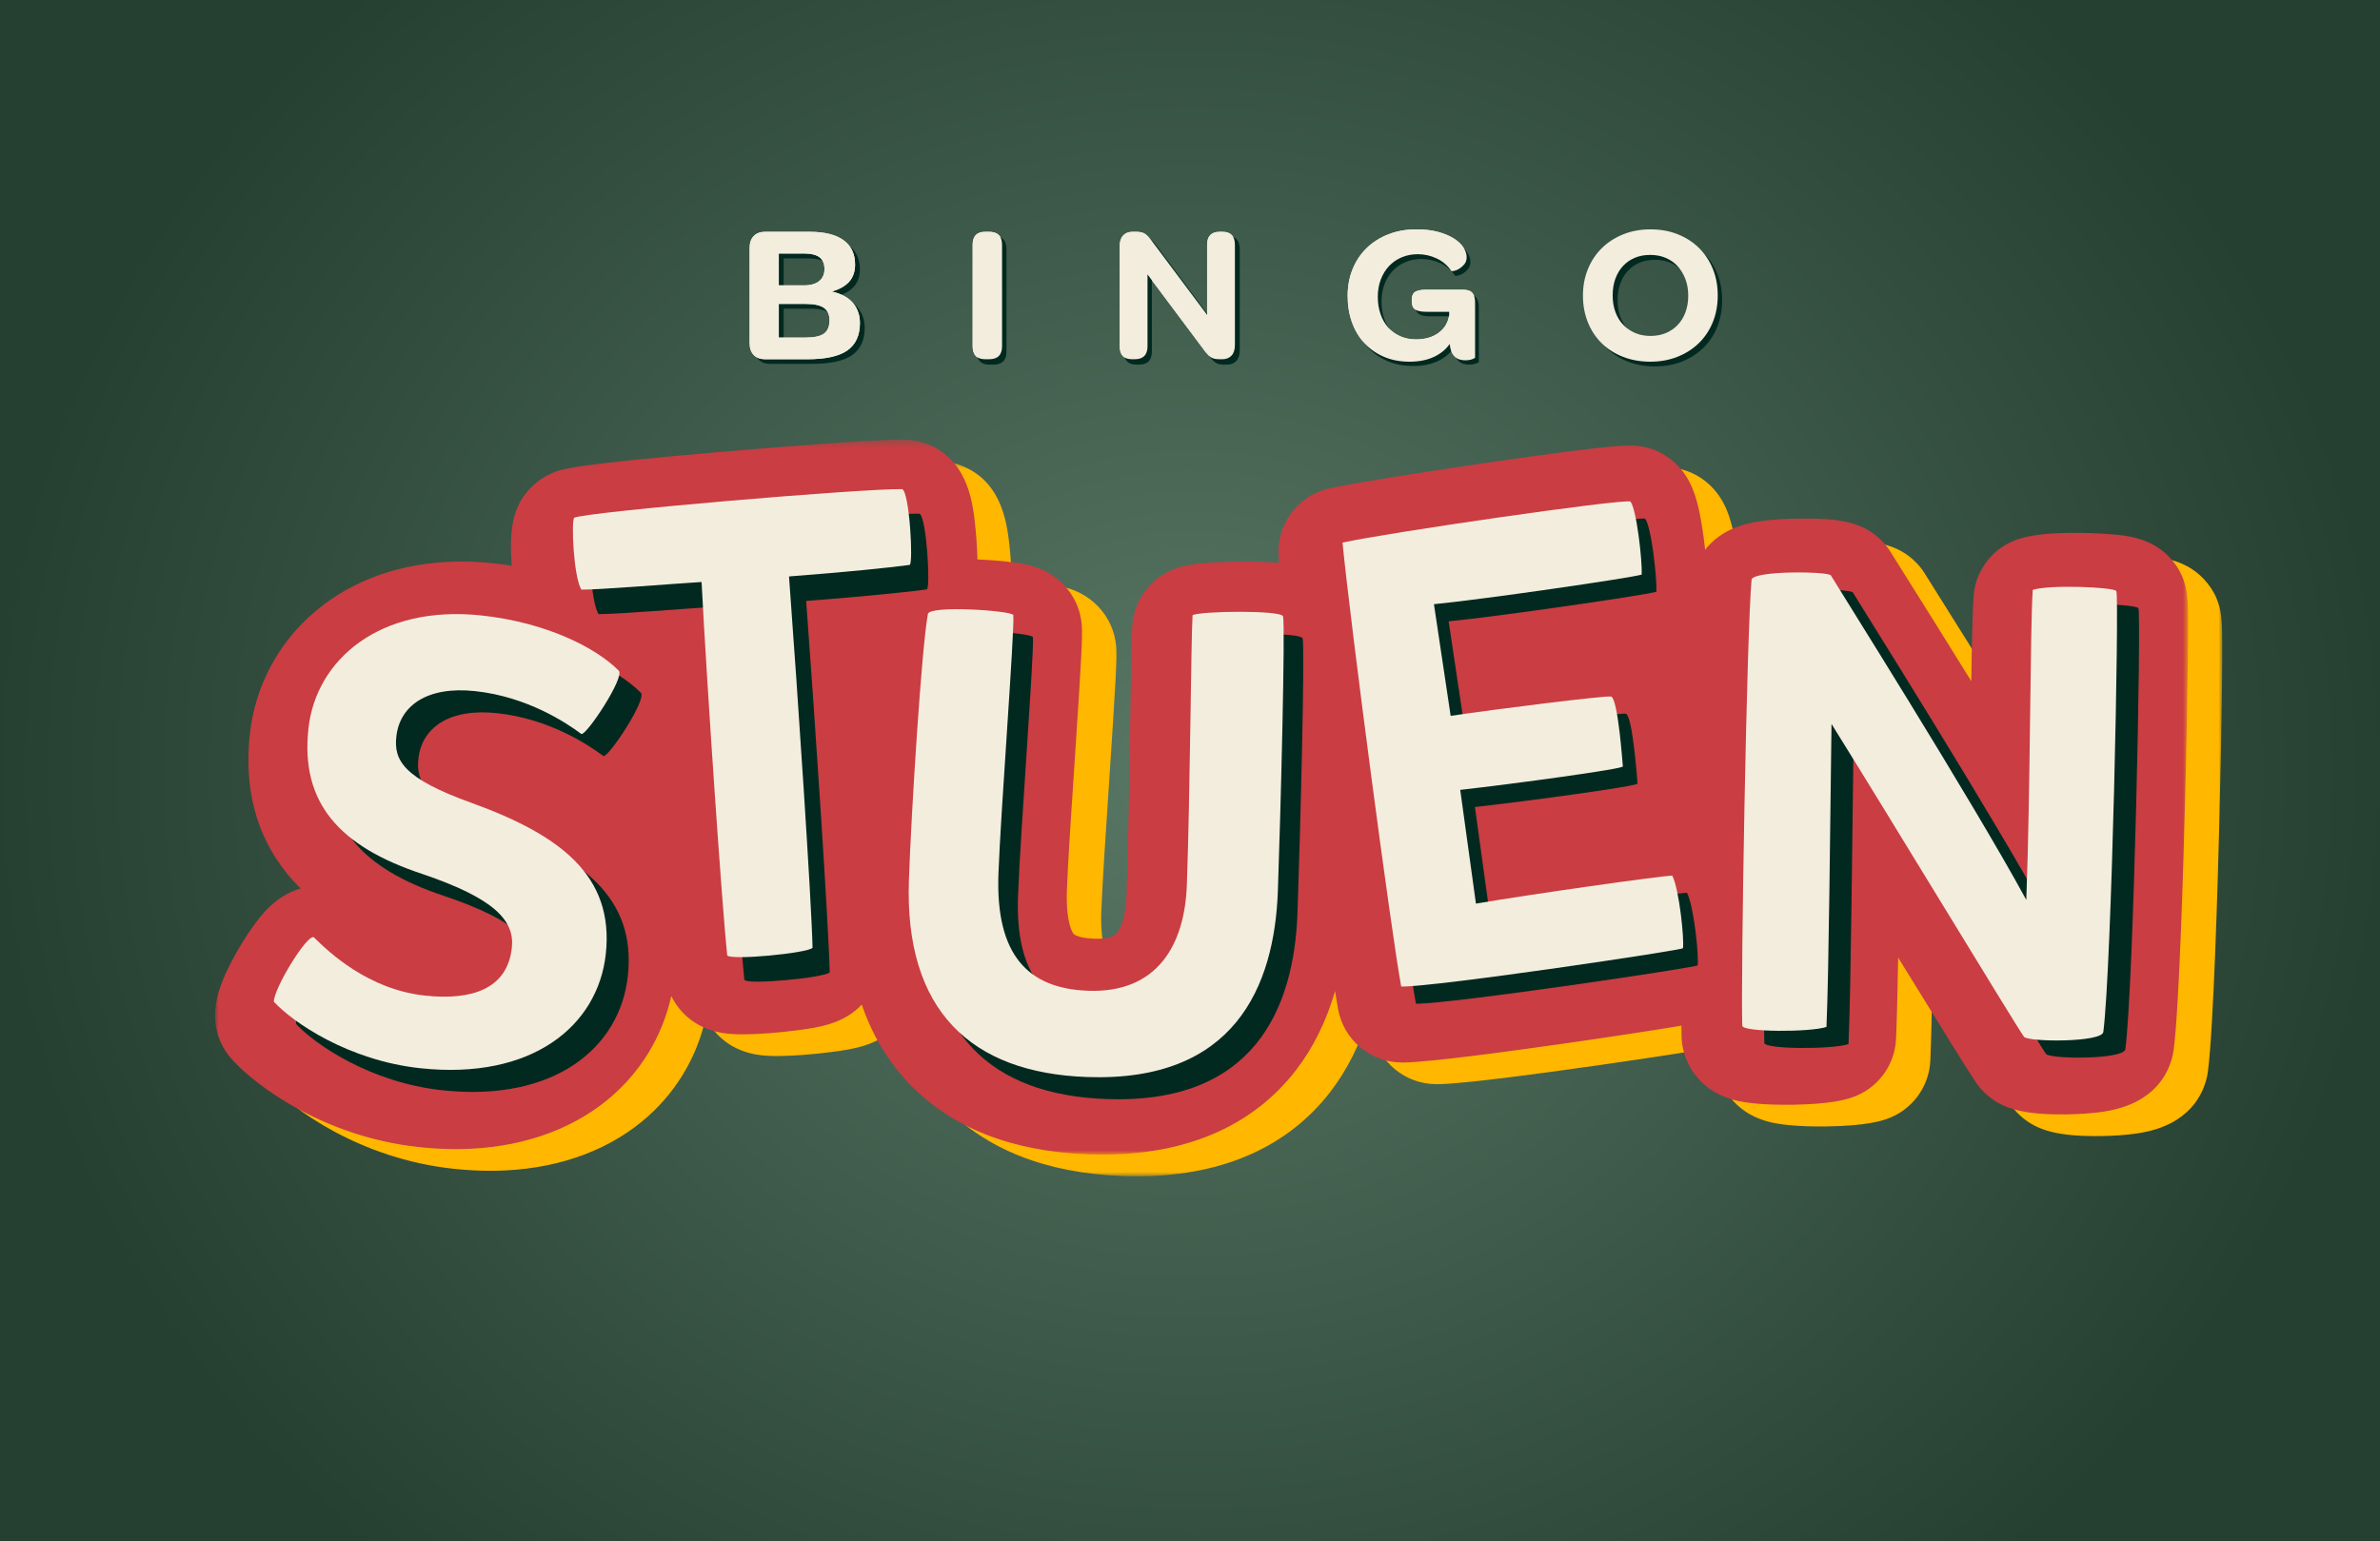 <svg width="332" height="215" viewBox="0 0 332 215" fill="none" xmlns="http://www.w3.org/2000/svg">
<rect x="0" y="0" width="332" height="215" fill="#808080" stroke="none"/>
<rect width="332" height="215" fill="url(#paint0_radial)"/>
<mask id="mask0" mask-type="alpha" maskUnits="userSpaceOnUse" x="34" y="64" width="276" height="101">
<path d="M34.816 64.361H310V164.116H34.816V64.361Z" fill="white"/>
</mask>
<g mask="url(#mask0)">
<path d="M309.996 89.389C310.007 90.912 309.995 93.031 309.963 95.688C309.902 100.919 309.764 107.877 309.588 114.784C309.37 123.255 308.775 143.598 307.996 149.482C307.965 149.705 307.926 149.929 307.882 150.149C307.365 152.61 305.463 156.916 298.521 158.074C296.626 158.391 294.563 158.483 293.161 158.503C287.218 158.588 284.124 157.799 281.747 155.596C281.287 155.17 280.873 154.695 280.51 154.181C279.685 153.018 276.829 148.406 269.57 136.637C269.489 141.252 269.392 145.223 269.275 147.953C269.115 151.698 266.662 154.956 263.108 156.15C262.425 156.383 260.343 157.082 254.821 157.161C252.883 157.188 251.003 157.124 249.529 156.978C248.412 156.869 247.472 156.711 246.65 156.493C245.69 156.235 244.835 155.888 244.04 155.429C241.365 153.885 239.624 151.153 239.382 148.118C239.374 147.981 239.364 147.846 239.363 147.71C239.35 147.313 239.339 146.784 239.333 146.128C238.394 146.291 237.17 146.49 235.681 146.723C232.258 147.264 227.795 147.934 223.427 148.56C215.014 149.765 204.24 151.214 200.699 151.265C200.546 151.267 200.402 151.265 200.27 151.264C195.935 151.218 192.236 148.106 191.454 143.845C191.338 143.202 191.192 142.347 191.027 141.307C189.808 145.527 187.979 149.227 185.548 152.376C182.679 156.09 179.024 158.975 174.681 160.951C170.257 162.966 165.094 164.029 159.346 164.111C158.471 164.123 157.568 164.115 156.661 164.083C145.959 163.698 137.544 160.386 131.647 154.228C128.684 151.137 126.471 147.451 125.019 143.188C122.436 145.95 118.792 146.417 115.824 146.797C113.426 147.106 110.828 147.307 108.876 147.335C107.792 147.351 106.926 147.314 106.144 147.225C102.1 146.749 99.65 144.442 98.448 141.995C97.183 147.697 94.083 152.766 89.54 156.487C84.199 160.86 77.102 163.233 69.016 163.349C67.136 163.376 65.179 163.278 63.202 163.062C50.199 161.652 40.739 154.736 37.197 150.869C35.752 149.294 34.91 147.257 34.824 145.118C34.722 142.607 35.562 139.947 37.629 136.222C38.299 135.021 40.055 132.013 41.931 130.031C43.38 128.502 44.994 127.482 46.747 126.986C46.026 126.272 45.353 125.525 44.732 124.75C40.55 119.506 38.843 113.019 39.666 105.463C40.391 98.775 43.629 92.693 48.781 88.337C54.033 83.892 60.895 81.487 68.631 81.377C70.273 81.354 71.972 81.434 73.676 81.622C74.517 81.714 75.36 81.828 76.191 81.963C75.891 77.53 76.01 73.629 79.249 70.683C79.978 70.018 80.81 69.477 81.715 69.084C83.17 68.446 84.428 67.895 104.973 66.11C114.498 65.285 125.967 64.425 130.122 64.365C130.46 64.362 130.753 64.362 131.025 64.363C132.294 64.386 133.542 64.676 134.694 65.21C139.99 67.675 140.554 73.445 140.893 76.89C140.941 77.388 141.106 79.174 141.151 81.079C142.316 81.125 143.503 81.206 144.599 81.312C145.734 81.421 146.709 81.554 147.501 81.703C148.205 81.839 148.821 82.001 149.385 82.196C152.436 83.253 154.707 85.695 155.457 88.731C155.576 89.196 155.652 89.672 155.694 90.149C155.829 91.746 155.683 94.523 154.742 108.73C154.259 115.947 153.766 123.413 153.628 127.189C153.464 131.844 154.442 133.172 154.556 133.31C154.804 133.609 155.799 133.94 157.466 133.995C157.648 134.004 157.825 134.004 157.997 134.003C160.004 133.974 160.446 133.403 160.658 133.128C161.377 132.194 161.855 130.288 161.938 128.022C162.192 120.912 162.338 111.351 162.459 103.671C162.571 96.393 162.64 92.189 162.748 90.379C162.938 87.125 164.863 84.226 167.788 82.787C169.222 82.076 170.918 81.484 177.169 81.395C178.378 81.378 180.721 81.373 182.818 81.531C182.962 81.543 183.101 81.555 183.241 81.566C183.217 81.33 183.192 81.104 183.172 80.891C182.727 76.336 185.753 72.166 190.219 71.169C195.822 69.921 226.793 65.246 231.836 65.174C232.505 65.164 233.092 65.202 233.68 65.294C235.762 65.62 237.666 66.663 239.067 68.243C240.842 70.249 241.717 72.736 242.403 77.751C242.442 78.039 242.543 78.784 242.644 79.734C243.619 78.486 245.128 77.199 247.439 76.414C248.313 76.115 249.293 75.893 250.438 75.73C252.192 75.479 254.132 75.405 255.454 75.387C261.254 75.304 264.689 75.775 267.368 78.566C267.846 79.065 268.265 79.616 268.619 80.211C268.772 80.466 269.532 81.672 270.335 82.95C272.436 86.296 275.925 91.848 279.772 98.069C279.848 92.631 279.93 88.417 280.085 86.226C280.346 82.539 282.821 79.378 286.344 78.24C287.49 77.868 289.324 77.438 293.35 77.38C295.209 77.353 297.263 77.415 298.984 77.548C301.483 77.738 305.256 78.029 307.921 81.365C309.96 83.919 309.977 86.333 309.996 89.389Z" fill="#FFB700"/>
</g>
<mask id="mask1" mask-type="alpha" maskUnits="userSpaceOnUse" x="30" y="61" width="276" height="101">
<path d="M30 61.336H305.223V161.091H30V61.336Z" fill="white"/>
</mask>
<g mask="url(#mask1)">
<path d="M305.218 86.364C305.23 87.886 305.218 90.006 305.186 92.662C305.125 97.893 304.987 104.851 304.81 111.758C304.593 120.23 303.997 140.573 303.219 146.457C303.187 146.68 303.149 146.903 303.104 147.124C302.587 149.585 300.685 153.891 293.742 155.049C291.847 155.366 289.783 155.458 288.381 155.478C282.437 155.563 279.343 154.774 276.965 152.57C276.506 152.144 276.091 151.669 275.728 151.155C274.903 149.993 272.047 145.381 264.787 133.611C264.706 138.227 264.609 142.197 264.491 144.927C264.332 148.673 261.878 151.931 258.325 153.125C257.641 153.357 255.558 154.057 250.036 154.135C248.098 154.163 246.217 154.099 244.743 153.953C243.627 153.843 242.686 153.685 241.864 153.468C240.904 153.209 240.049 152.862 239.253 152.403C236.578 150.86 234.837 148.128 234.595 145.092C234.587 144.956 234.578 144.821 234.575 144.684C234.563 144.287 234.552 143.758 234.546 143.103C233.607 143.266 232.383 143.465 230.893 143.698C227.47 144.239 223.006 144.908 218.638 145.535C210.223 146.739 199.448 148.189 195.906 148.24C195.753 148.242 195.609 148.24 195.477 148.239C191.142 148.192 187.443 145.081 186.66 140.819C186.544 140.176 186.398 139.321 186.234 138.281C185.014 142.501 183.184 146.201 180.753 149.351C177.884 153.065 174.229 155.95 169.884 157.926C165.46 159.941 160.297 161.004 154.548 161.085C153.672 161.098 152.77 161.09 151.862 161.058C141.158 160.673 132.742 157.36 126.845 151.203C123.882 148.112 121.668 144.425 120.215 140.163C117.633 142.925 113.989 143.391 111.02 143.772C108.621 144.081 106.023 144.282 104.07 144.31C102.986 144.326 102.121 144.289 101.338 144.199C97.293 143.723 94.844 141.416 93.642 138.97C92.376 144.672 89.276 149.742 84.733 153.461C79.39 157.835 72.293 160.208 64.204 160.323C62.325 160.35 60.368 160.253 58.391 160.036C45.385 158.626 35.923 151.71 32.381 147.844C30.936 146.268 30.094 144.232 30.008 142.092C29.906 139.581 30.747 136.921 32.814 133.197C33.483 131.996 35.24 128.988 37.116 127.006C38.565 125.476 40.179 124.457 41.933 123.961C41.212 123.246 40.539 122.5 39.917 121.725C35.735 116.48 34.028 109.994 34.85 102.438C35.575 95.75 38.815 89.668 43.967 85.311C49.221 80.867 56.083 78.462 63.819 78.352C65.462 78.328 67.161 78.408 68.865 78.597C69.707 78.689 70.549 78.803 71.382 78.937C71.081 74.505 71.2 70.604 74.439 67.658C75.168 66.993 76.001 66.451 76.906 66.058C78.361 65.42 79.62 64.87 100.168 63.085C109.693 62.26 121.164 61.399 125.32 61.34C125.657 61.336 125.95 61.336 126.222 61.337C127.491 61.362 128.741 61.65 129.892 62.185C135.189 64.649 135.753 70.419 136.092 73.865C136.14 74.362 136.305 76.148 136.35 78.053C137.515 78.1 138.702 78.18 139.798 78.286C140.933 78.396 141.908 78.528 142.702 78.677C143.405 78.814 144.021 78.976 144.585 79.17C147.637 80.227 149.907 82.669 150.659 85.705C150.777 86.17 150.853 86.647 150.895 87.123C151.03 88.721 150.884 91.498 149.943 105.705C149.461 112.922 148.966 120.387 148.829 124.164C148.665 128.818 149.643 130.146 149.757 130.284C150.005 130.584 151 130.914 152.668 130.971C152.849 130.978 153.027 130.979 153.198 130.977C155.205 130.949 155.648 130.377 155.859 130.103C156.579 129.169 157.057 127.263 157.14 124.996C157.394 117.887 157.541 108.325 157.661 100.646C157.774 93.368 157.842 89.164 157.95 87.354C158.14 84.099 160.065 81.201 162.991 79.761C164.425 79.051 166.121 78.458 172.373 78.37C173.582 78.353 175.926 78.347 178.023 78.505C178.167 78.518 178.306 78.529 178.446 78.541C178.422 78.304 178.397 78.078 178.378 77.866C177.932 73.311 180.958 69.141 185.425 68.144C191.029 66.896 222.004 62.221 227.049 62.149C227.718 62.139 228.304 62.177 228.891 62.269C230.974 62.595 232.879 63.638 234.279 65.218C236.054 67.224 236.93 69.71 237.616 74.725C237.655 75.014 237.756 75.758 237.857 76.708C238.833 75.46 240.342 74.175 242.653 73.389C243.527 73.091 244.508 72.868 245.653 72.704C247.407 72.454 249.348 72.38 250.669 72.361C256.471 72.279 259.905 72.749 262.584 75.54C263.062 76.04 263.481 76.591 263.836 77.185C263.989 77.441 264.749 78.647 265.552 79.924C267.654 83.271 271.143 88.822 274.991 95.043C275.067 89.606 275.15 85.391 275.303 83.2C275.564 79.514 278.041 76.353 281.564 75.215C282.709 74.843 284.544 74.412 288.571 74.355C290.429 74.328 292.484 74.39 294.205 74.523C296.704 74.713 300.478 75.004 303.143 78.34C305.182 80.893 305.199 83.308 305.218 86.364Z" fill="#CA3D42"/>
</g>
<path d="M41.284 142.848C41.21 141.05 46.055 133.157 46.88 133.873C48.919 135.882 54.401 141.127 62.354 141.982C68.877 142.685 73.846 141.07 74.477 135.321C74.894 131.516 72.068 128.438 62.044 125.032C50.353 121.179 44.968 115.05 46.105 104.699C47.154 95.145 56.048 87.421 70.255 88.949C79.28 89.921 86.218 93.442 89.391 96.647C90.287 97.549 84.868 105.738 84.171 105.484C82.084 103.916 76.606 100.283 69.368 99.505C62.577 98.775 58.831 101.594 58.366 105.84C58.006 109.112 59.263 111.665 68.92 115.121C81.178 119.573 88.785 125.224 87.581 136.194C86.484 146.19 77.331 153.797 61.694 152.115C51.686 151.039 43.951 145.731 41.284 142.848Z" fill="#022920"/>
<path d="M82.493 75.651C84.421 74.807 122.666 71.567 128.255 71.663C129.275 72.138 129.817 82.11 129.285 82.235C127.144 82.551 120.166 83.265 112.458 83.844C113.685 100.354 115.601 129.169 115.741 135.652C115.159 136.41 103.971 137.481 103.83 136.679C103.162 130.411 101.026 99.535 100.26 84.619C95.327 84.931 86.011 85.704 83.489 85.684C82.383 83.861 82.067 76.038 82.493 75.651Z" fill="#022920"/>
<path d="M144.089 88.899C144.277 91.152 142.309 116.604 142.011 125.041C141.611 136.35 146.163 141.007 154.517 141.309C164.204 141.658 168.003 134.875 168.298 126.528C168.758 113.513 168.869 92.758 169.093 88.901C170.271 88.315 181.578 88.183 181.724 89.087C182.023 90.716 181.423 115.228 180.995 127.345C180.519 140.808 174.889 154.085 154.358 153.345C138.273 152.766 128.877 144.158 129.525 125.849C129.87 116.066 131.288 93.56 132.171 88.739C132.392 87.489 143.933 88.264 144.089 88.899Z" fill="#022920"/>
<path d="M236.813 134.682C237.382 134.874 202.402 140.092 197.514 140.041C196.088 132.33 190.427 89.358 189.326 78.101C195.64 76.701 227.628 72.07 229.475 72.357C230.331 73.319 231.152 80.572 231.064 82.56C229.504 83.043 208.947 86.024 202.08 86.691L204.412 102.272C210.875 101.301 226.158 99.398 226.816 99.577C227.788 100.074 228.396 109.062 228.433 109.327C228.481 109.68 213.4 111.735 205.747 112.6L207.937 128.47C215.796 127.128 233.349 124.645 235.325 124.555C236.315 126.486 237.022 133.576 236.813 134.682Z" fill="#022920"/>
<path d="M285.426 147.065C283.956 144.969 267.351 117.502 258.566 103.399C258.362 117.491 258.212 137.509 257.862 145.671C255.621 146.432 246.188 146.412 246.117 145.512C245.898 138.954 246.731 90.488 247.417 83.231C247.888 81.984 257.943 82.107 258.465 82.657C259.153 83.839 278.02 113.778 285.735 127.948C286.328 112.338 286.257 90.161 286.638 84.692C288.967 83.934 297.861 84.302 298.295 84.85C298.728 85.397 297.641 137.538 296.476 146.402C296.179 147.832 286.211 147.799 285.426 147.065Z" fill="#022920"/>
<path d="M38.206 139.771C38.133 137.973 42.978 130.08 43.803 130.795C45.842 132.805 51.324 138.05 59.277 138.906C65.799 139.607 70.769 137.994 71.4 132.244C71.817 128.439 68.991 125.361 58.967 121.955C47.276 118.102 41.891 111.973 43.028 101.622C44.076 92.068 52.971 84.344 67.178 85.872C76.203 86.844 83.141 90.365 86.314 93.571C87.21 94.473 81.79 102.661 81.094 102.407C79.007 100.84 73.529 97.206 66.291 96.428C59.5 95.698 55.754 98.517 55.289 102.763C54.929 106.036 56.186 108.588 65.843 112.044C78.101 116.495 85.708 122.147 84.504 133.117C83.407 143.113 74.254 150.72 58.617 149.038C48.609 147.961 40.874 142.654 38.206 139.771Z" fill="#F3EDDE"/>
<path d="M80.1 72.232C82.027 71.388 120.273 68.148 125.861 68.244C126.882 68.719 127.424 78.691 126.892 78.815C124.751 79.132 117.773 79.846 110.065 80.425C111.291 96.935 113.207 125.751 113.348 132.233C112.766 132.991 101.578 134.062 101.437 133.26C100.769 126.992 98.633 96.116 97.867 81.2C92.934 81.512 83.618 82.285 81.096 82.265C79.99 80.442 79.674 72.619 80.1 72.232Z" fill="#F3EDDE"/>
<path d="M141.354 85.822C141.541 88.075 139.574 113.527 139.276 121.964C138.876 133.273 143.428 137.93 151.782 138.232C161.469 138.581 165.268 131.798 165.562 123.451C166.023 110.436 166.133 89.68 166.358 85.825C167.536 85.238 178.843 85.106 178.988 86.01C179.287 87.638 178.688 112.151 178.259 124.268C177.784 137.731 172.154 151.008 151.623 150.268C135.537 149.689 126.142 141.081 126.789 122.772C127.135 112.989 128.553 90.483 129.436 85.662C129.657 84.412 141.198 85.187 141.354 85.822Z" fill="#F3EDDE"/>
<path d="M195.463 137.647C194.037 129.937 188.376 86.965 187.274 75.708C193.588 74.308 225.577 69.677 227.424 69.964C228.28 70.925 229.1 78.178 229.013 80.167C227.453 80.65 206.896 83.631 200.028 84.299L202.361 99.879C208.824 98.909 224.107 97.004 224.764 97.184C225.737 97.68 226.345 106.67 226.382 106.934C226.43 107.287 211.348 109.343 203.696 110.206L205.886 126.076C213.744 124.735 231.298 122.252 233.273 122.163C234.263 124.093 234.97 131.183 234.762 132.289C235.331 132.481 200.351 137.7 195.463 137.647Z" fill="#F3EDDE"/>
<path d="M282.349 144.671C280.879 142.575 264.274 115.108 255.489 101.006C255.285 115.098 255.135 135.116 254.785 143.278C252.544 144.039 243.11 144.018 243.04 143.119C242.821 136.56 243.654 88.095 244.34 80.838C244.81 79.591 254.866 79.714 255.388 80.264C256.076 81.446 274.944 111.384 282.659 125.555C283.252 109.945 283.18 87.767 283.561 82.299C285.891 81.54 294.785 81.909 295.218 82.456C295.652 83.004 294.564 135.144 293.4 144.008C293.102 145.439 283.135 145.406 282.349 144.671Z" fill="#F3EDDE"/>
<path d="M135.68 48.302V34.16C135.68 32.949 136.263 32.342 137.428 32.342H137.982C139.183 32.342 139.783 32.949 139.783 34.16V48.302C139.783 49.515 139.183 50.121 137.982 50.121H137.428C136.263 50.121 135.68 49.515 135.68 48.302Z" fill="#F3EDDE"/>
<path d="M156.195 48.302V34.323C156.195 33.69 156.352 33.201 156.669 32.858C156.985 32.514 157.422 32.342 157.98 32.342H158.482C159.021 32.342 159.426 32.432 159.696 32.613C159.965 32.794 160.257 33.084 160.574 33.481L168.386 43.932V34.16C168.386 32.949 168.971 32.342 170.143 32.342H170.534C171.687 32.342 172.264 32.949 172.264 34.16V48.139C172.264 48.791 172.105 49.284 171.789 49.619C171.473 49.953 171.045 50.121 170.506 50.121H170.171C169.893 50.121 169.66 50.102 169.474 50.067C169.287 50.03 169.126 49.971 168.986 49.89C168.847 49.809 168.716 49.709 168.595 49.591C168.474 49.474 168.34 49.324 168.191 49.143L160.073 38.286V48.302C160.073 49.515 159.477 50.121 158.287 50.121H157.896C156.762 50.121 156.195 49.515 156.195 48.302Z" fill="#F3EDDE"/>
<path d="M202.235 47.986C201.693 48.757 200.95 49.362 200.006 49.802C199.062 50.242 197.926 50.463 196.599 50.463C195.29 50.463 194.104 50.233 193.038 49.775C191.973 49.316 191.066 48.679 190.318 47.863C189.57 47.047 188.995 46.079 188.594 44.96C188.192 43.841 187.991 42.612 187.991 41.273C187.991 39.916 188.225 38.669 188.692 37.531C189.159 36.394 189.813 35.417 190.655 34.601C191.496 33.785 192.506 33.147 193.683 32.688C194.86 32.23 196.16 32 197.581 32C198.702 32 199.697 32.115 200.567 32.344C201.436 32.574 202.169 32.877 202.768 33.253C203.366 33.629 203.82 34.046 204.127 34.505C204.436 34.963 204.591 35.422 204.591 35.88C204.591 36.284 204.482 36.614 204.268 36.871C204.053 37.128 203.82 37.334 203.567 37.489C203.314 37.646 203.076 37.747 202.851 37.792C202.628 37.838 202.496 37.843 202.46 37.806C201.936 37.035 201.254 36.453 200.412 36.059C199.571 35.665 198.692 35.467 197.776 35.467C196.973 35.467 196.229 35.609 195.548 35.894C194.865 36.178 194.276 36.581 193.781 37.104C193.286 37.627 192.897 38.255 192.617 38.989C192.337 39.723 192.197 40.53 192.197 41.411C192.197 42.291 192.323 43.094 192.576 43.818C192.828 44.543 193.183 45.166 193.641 45.689C194.098 46.212 194.66 46.62 195.323 46.913C195.986 47.207 196.721 47.353 197.524 47.353C198.814 47.353 199.875 47.042 200.707 46.418C201.538 45.795 202.019 44.969 202.151 43.942V43.502H198.926C198.253 43.502 197.753 43.396 197.426 43.185C197.099 42.974 196.936 42.594 196.936 42.044V41.878C196.936 41.291 197.099 40.901 197.426 40.709C197.753 40.516 198.253 40.42 198.926 40.42H204.058C204.712 40.42 205.166 40.581 205.417 40.901C205.67 41.222 205.787 41.705 205.768 42.346V49.885C205.768 49.94 205.632 50.018 205.361 50.119C205.09 50.22 204.768 50.27 204.394 50.27C204.151 50.27 203.908 50.238 203.664 50.173C203.422 50.11 203.203 49.991 203.006 49.816C202.81 49.642 202.642 49.408 202.501 49.115C202.362 48.822 202.272 48.445 202.235 47.986Z" fill="#F3EDDE"/>
<path d="M230.892 47.532C231.677 47.532 232.387 47.4 233.023 47.135C233.659 46.87 234.21 46.491 234.678 45.998C235.146 45.505 235.506 44.912 235.758 44.217C236.011 43.524 236.137 42.757 236.137 41.916C236.137 41.076 236.006 40.309 235.744 39.615C235.482 38.921 235.123 38.323 234.665 37.821C234.206 37.318 233.654 36.93 233.009 36.656C232.365 36.383 231.648 36.245 230.863 36.245C230.078 36.245 229.367 36.379 228.732 36.642C228.095 36.908 227.549 37.286 227.091 37.78C226.632 38.273 226.277 38.867 226.025 39.56C225.772 40.255 225.646 41.03 225.646 41.889C225.646 42.729 225.772 43.496 226.025 44.19C226.277 44.884 226.637 45.477 227.105 45.971C227.572 46.464 228.123 46.847 228.76 47.121C229.395 47.395 230.106 47.532 230.892 47.532ZM230.863 51.121C229.498 51.121 228.24 50.897 227.091 50.45C225.94 50.002 224.953 49.372 224.131 48.56C223.307 47.747 222.668 46.774 222.21 45.642C221.751 44.51 221.522 43.268 221.522 41.916C221.522 40.565 221.756 39.323 222.224 38.191C222.691 37.059 223.341 36.086 224.173 35.273C225.005 34.461 225.991 33.826 227.133 33.369C228.273 32.913 229.526 32.685 230.892 32.685C232.275 32.685 233.537 32.913 234.678 33.369C235.819 33.826 236.8 34.461 237.624 35.273C238.446 36.086 239.087 37.054 239.546 38.177C240.004 39.3 240.232 40.538 240.232 41.889C240.232 43.241 240.004 44.482 239.546 45.614C239.087 46.747 238.441 47.72 237.61 48.532C236.777 49.345 235.79 49.98 234.65 50.436C233.509 50.892 232.247 51.121 230.863 51.121Z" fill="#022920"/>
<path d="M113.021 47.751C114.256 47.751 115.125 47.565 115.63 47.19C116.135 46.815 116.388 46.199 116.388 45.34C116.388 44.555 116.125 43.98 115.602 43.615C115.079 43.25 114.227 43.067 113.049 43.067H109.318V47.751H113.021ZM112.797 40.492C113.751 40.492 114.47 40.291 114.957 39.889C115.443 39.487 115.686 38.93 115.686 38.218C115.686 37.488 115.457 36.944 114.998 36.588C114.54 36.232 113.807 36.054 112.797 36.054H109.318V40.492H112.797ZM105.826 50.176C105.442 49.783 105.251 49.231 105.251 48.519V35.287C105.251 34.574 105.442 34.023 105.826 33.63C106.209 33.237 106.738 33.04 107.411 33.04H113.638C115.695 33.04 117.261 33.428 118.337 34.205C119.412 34.981 119.95 36.108 119.95 37.588C119.95 38.574 119.674 39.373 119.123 39.985C118.571 40.597 117.762 41.049 116.696 41.34C118.042 41.652 119.033 42.19 119.669 42.957C120.305 43.724 120.623 44.647 120.623 45.724C120.623 47.441 120.044 48.71 118.884 49.532C117.724 50.354 115.863 50.765 113.302 50.765H107.411C106.738 50.765 106.209 50.569 105.826 50.176Z" fill="#022920"/>
<path d="M136.247 49.039V34.766C136.247 33.543 136.837 32.931 138.015 32.931H138.576C139.791 32.931 140.399 33.543 140.399 34.766V49.039C140.399 50.263 139.791 50.874 138.576 50.874H138.015C136.837 50.874 136.247 50.263 136.247 49.039Z" fill="#022920"/>
<path d="M156.781 49.039V34.931C156.781 34.292 156.939 33.799 157.258 33.452C157.576 33.105 158.015 32.931 158.576 32.931H159.081C159.623 32.931 160.03 33.022 160.301 33.205C160.572 33.388 160.866 33.68 161.185 34.081L169.039 44.629V34.766C169.039 33.543 169.628 32.931 170.806 32.931H171.199C172.359 32.931 172.939 33.543 172.939 34.766V48.874C172.939 49.532 172.779 50.03 172.461 50.368C172.144 50.706 171.713 50.874 171.171 50.874H170.835C170.554 50.874 170.32 50.856 170.134 50.82C169.946 50.783 169.783 50.724 169.643 50.642C169.503 50.559 169.371 50.459 169.249 50.34C169.128 50.222 168.993 50.071 168.843 49.888L160.68 38.93V49.039C160.68 50.263 160.081 50.874 158.885 50.874H158.492C157.351 50.874 156.781 50.263 156.781 49.039Z" fill="#022920"/>
<path d="M202.756 48.6C202.214 49.367 201.471 49.971 200.526 50.408C199.582 50.846 198.446 51.066 197.118 51.066C195.809 51.066 194.622 50.837 193.556 50.381C192.49 49.925 191.582 49.29 190.834 48.477C190.086 47.665 189.511 46.701 189.11 45.587C188.707 44.473 188.507 43.25 188.507 41.916C188.507 40.565 188.74 39.323 189.208 38.191C189.674 37.059 190.329 36.086 191.171 35.273C192.013 34.461 193.023 33.826 194.2 33.369C195.379 32.913 196.679 32.684 198.1 32.684C199.222 32.684 200.217 32.798 201.087 33.026C201.957 33.255 202.69 33.557 203.289 33.931C203.888 34.305 204.342 34.721 204.649 35.177C204.958 35.634 205.113 36.091 205.113 36.547C205.113 36.949 205.004 37.278 204.79 37.533C204.575 37.789 204.342 37.995 204.088 38.149C203.836 38.305 203.598 38.405 203.373 38.45C203.149 38.496 203.018 38.501 202.981 38.464C202.457 37.697 201.775 37.118 200.933 36.725C200.091 36.333 199.212 36.136 198.296 36.136C197.492 36.136 196.748 36.277 196.066 36.561C195.383 36.844 194.794 37.245 194.299 37.766C193.804 38.286 193.415 38.912 193.134 39.642C192.854 40.373 192.715 41.177 192.715 42.053C192.715 42.93 192.84 43.729 193.093 44.45C193.345 45.172 193.7 45.792 194.159 46.313C194.616 46.834 195.178 47.24 195.841 47.532C196.505 47.825 197.239 47.97 198.043 47.97C199.334 47.97 200.395 47.66 201.228 47.039C202.059 46.419 202.54 45.596 202.673 44.573V44.135H199.446C198.773 44.135 198.273 44.03 197.945 43.82C197.618 43.61 197.455 43.231 197.455 42.684V42.519C197.455 41.934 197.618 41.546 197.945 41.355C198.273 41.163 198.773 41.067 199.446 41.067H204.58C205.234 41.067 205.688 41.227 205.94 41.546C206.192 41.866 206.309 42.346 206.291 42.985V50.491C206.291 50.545 206.155 50.623 205.884 50.724C205.612 50.824 205.29 50.874 204.916 50.874C204.673 50.874 204.43 50.843 204.186 50.778C203.943 50.715 203.724 50.596 203.527 50.422C203.331 50.249 203.163 50.016 203.022 49.724C202.883 49.432 202.794 49.057 202.756 48.6Z" fill="#022920"/>
<path d="M112.344 47.098C113.58 47.098 114.45 46.911 114.956 46.535C115.461 46.16 115.714 45.541 115.714 44.68C115.714 43.892 115.451 43.316 114.928 42.949C114.404 42.583 113.552 42.4 112.372 42.4H108.638V47.098H112.344ZM112.12 39.816C113.075 39.816 113.795 39.615 114.282 39.212C114.768 38.809 115.012 38.25 115.012 37.535C115.012 36.803 114.783 36.258 114.324 35.901C113.865 35.544 113.131 35.365 112.12 35.365H108.638V39.816H112.12ZM105.142 49.53C104.759 49.137 104.568 48.583 104.568 47.868V34.596C104.568 33.881 104.759 33.328 105.142 32.933C105.526 32.539 106.055 32.342 106.729 32.342H112.962C115.021 32.342 116.588 32.731 117.665 33.51C118.741 34.289 119.279 35.42 119.279 36.904C119.279 37.893 119.003 38.694 118.452 39.308C117.899 39.922 117.09 40.375 116.023 40.668C117.37 40.98 118.362 41.52 118.999 42.289C119.635 43.059 119.953 43.984 119.953 45.065C119.953 46.787 119.373 48.06 118.212 48.885C117.052 49.709 115.189 50.121 112.626 50.121H106.729C106.055 50.121 105.526 49.924 105.142 49.53Z" fill="#F3EDDE"/>
<path d="M135.68 48.302V34.16C135.68 32.949 136.263 32.342 137.428 32.342H137.982C139.183 32.342 139.783 32.949 139.783 34.16V48.302C139.783 49.515 139.183 50.121 137.982 50.121H137.428C136.263 50.121 135.68 49.515 135.68 48.302Z" fill="#F3EDDE"/>
<path d="M156.195 48.302V34.323C156.195 33.69 156.352 33.201 156.669 32.858C156.985 32.514 157.422 32.342 157.98 32.342H158.482C159.021 32.342 159.426 32.432 159.696 32.613C159.965 32.794 160.257 33.084 160.574 33.481L168.386 43.932V34.16C168.386 32.949 168.971 32.342 170.143 32.342H170.534C171.687 32.342 172.264 32.949 172.264 34.16V48.139C172.264 48.791 172.105 49.284 171.789 49.619C171.473 49.953 171.045 50.121 170.506 50.121H170.171C169.893 50.121 169.66 50.102 169.474 50.067C169.287 50.03 169.126 49.971 168.986 49.89C168.847 49.809 168.716 49.709 168.595 49.591C168.474 49.474 168.34 49.324 168.191 49.143L160.073 38.286V48.302C160.073 49.515 159.477 50.121 158.287 50.121H157.896C156.762 50.121 156.195 49.515 156.195 48.302Z" fill="#F3EDDE"/>
<path d="M202.235 47.986C201.693 48.757 200.95 49.362 200.006 49.802C199.062 50.242 197.926 50.463 196.599 50.463C195.29 50.463 194.104 50.233 193.038 49.775C191.973 49.316 191.066 48.679 190.318 47.863C189.57 47.047 188.995 46.079 188.594 44.96C188.192 43.841 187.991 42.612 187.991 41.273C187.991 39.916 188.225 38.669 188.692 37.531C189.159 36.394 189.813 35.417 190.655 34.601C191.496 33.785 192.506 33.147 193.683 32.688C194.86 32.23 196.16 32 197.581 32C198.702 32 199.697 32.115 200.567 32.344C201.436 32.574 202.169 32.877 202.768 33.253C203.366 33.629 203.82 34.046 204.127 34.505C204.436 34.963 204.591 35.422 204.591 35.88C204.591 36.284 204.482 36.614 204.268 36.871C204.053 37.128 203.82 37.334 203.567 37.489C203.314 37.646 203.076 37.747 202.851 37.792C202.628 37.838 202.496 37.843 202.46 37.806C201.936 37.035 201.254 36.453 200.412 36.059C199.571 35.665 198.692 35.467 197.776 35.467C196.973 35.467 196.229 35.609 195.548 35.894C194.865 36.178 194.276 36.581 193.781 37.104C193.286 37.627 192.897 38.255 192.617 38.989C192.337 39.723 192.197 40.53 192.197 41.411C192.197 42.291 192.323 43.094 192.576 43.818C192.828 44.543 193.183 45.166 193.641 45.689C194.098 46.212 194.66 46.62 195.323 46.913C195.986 47.207 196.721 47.353 197.524 47.353C198.814 47.353 199.875 47.042 200.707 46.418C201.538 45.795 202.019 44.969 202.151 43.942V43.502H198.926C198.253 43.502 197.753 43.396 197.426 43.185C197.099 42.974 196.936 42.594 196.936 42.044V41.878C196.936 41.291 197.099 40.901 197.426 40.709C197.753 40.516 198.253 40.42 198.926 40.42H204.058C204.712 40.42 205.166 40.581 205.417 40.901C205.67 41.222 205.787 41.705 205.768 42.346V49.885C205.768 49.94 205.632 50.018 205.361 50.119C205.09 50.22 204.768 50.27 204.394 50.27C204.151 50.27 203.908 50.238 203.664 50.173C203.422 50.11 203.203 49.991 203.006 49.816C202.81 49.642 202.642 49.408 202.501 49.115C202.362 48.822 202.272 48.445 202.235 47.986Z" fill="#F3EDDE"/>
<path d="M230.231 46.869C231.02 46.869 231.733 46.736 232.373 46.471C233.012 46.206 233.566 45.826 234.036 45.332C234.506 44.838 234.868 44.245 235.122 43.549C235.376 42.855 235.502 42.086 235.502 41.245C235.502 40.404 235.371 39.635 235.107 38.94C234.844 38.245 234.483 37.646 234.023 37.144C233.561 36.64 233.007 36.252 232.359 35.977C231.711 35.703 230.991 35.566 230.202 35.566C229.413 35.566 228.698 35.699 228.06 35.963C227.42 36.229 226.871 36.608 226.411 37.102C225.949 37.596 225.593 38.191 225.339 38.885C225.085 39.581 224.959 40.358 224.959 41.217C224.959 42.058 225.085 42.827 225.339 43.522C225.593 44.217 225.954 44.811 226.425 45.305C226.894 45.799 227.448 46.183 228.088 46.457C228.727 46.731 229.441 46.869 230.231 46.869ZM230.202 50.463C228.83 50.463 227.566 50.238 226.411 49.79C225.254 49.342 224.262 48.711 223.436 47.898C222.608 47.084 221.965 46.11 221.505 44.975C221.044 43.842 220.814 42.598 220.814 41.245C220.814 39.892 221.049 38.648 221.519 37.514C221.988 36.38 222.642 35.406 223.478 34.592C224.314 33.779 225.306 33.143 226.453 32.686C227.599 32.228 228.858 32 230.231 32C231.621 32 232.89 32.228 234.036 32.686C235.183 33.143 236.169 33.779 236.997 34.592C237.823 35.406 238.467 36.376 238.928 37.5C239.389 38.625 239.618 39.864 239.618 41.217C239.618 42.571 239.389 43.815 238.928 44.948C238.467 46.083 237.818 47.056 236.983 47.87C236.146 48.684 235.154 49.32 234.008 49.776C232.862 50.234 231.592 50.463 230.202 50.463Z" fill="#F3EDDE"/>
<path d="M112.344 47.098C113.58 47.098 114.45 46.911 114.956 46.535C115.461 46.16 115.714 45.541 115.714 44.68C115.714 43.892 115.451 43.316 114.928 42.949C114.404 42.583 113.552 42.4 112.372 42.4H108.638V47.098H112.344ZM112.12 39.816C113.075 39.816 113.795 39.615 114.282 39.212C114.768 38.809 115.012 38.25 115.012 37.535C115.012 36.803 114.783 36.258 114.324 35.901C113.865 35.544 113.131 35.365 112.12 35.365H108.638V39.816H112.12ZM105.142 49.53C104.759 49.137 104.568 48.583 104.568 47.868V34.596C104.568 33.881 104.759 33.328 105.142 32.933C105.526 32.539 106.055 32.342 106.729 32.342H112.962C115.021 32.342 116.588 32.731 117.665 33.51C118.741 34.289 119.279 35.42 119.279 36.904C119.279 37.893 119.003 38.694 118.452 39.308C117.899 39.922 117.09 40.375 116.023 40.668C117.37 40.98 118.362 41.52 118.999 42.289C119.635 43.059 119.953 43.984 119.953 45.065C119.953 46.787 119.373 48.06 118.212 48.885C117.052 49.709 115.189 50.121 112.626 50.121H106.729C106.055 50.121 105.526 49.924 105.142 49.53Z" fill="#F3EDDE"/>
<defs>
<radialGradient id="paint0_radial" cx="0" cy="0" r="1" gradientUnits="userSpaceOnUse" gradientTransform="translate(166 107.5) rotate(90) scale(149 166)">
<stop stop-color="#597765"/>
<stop offset="1" stop-color="#253F31"/>
</radialGradient>
</defs>
</svg>

